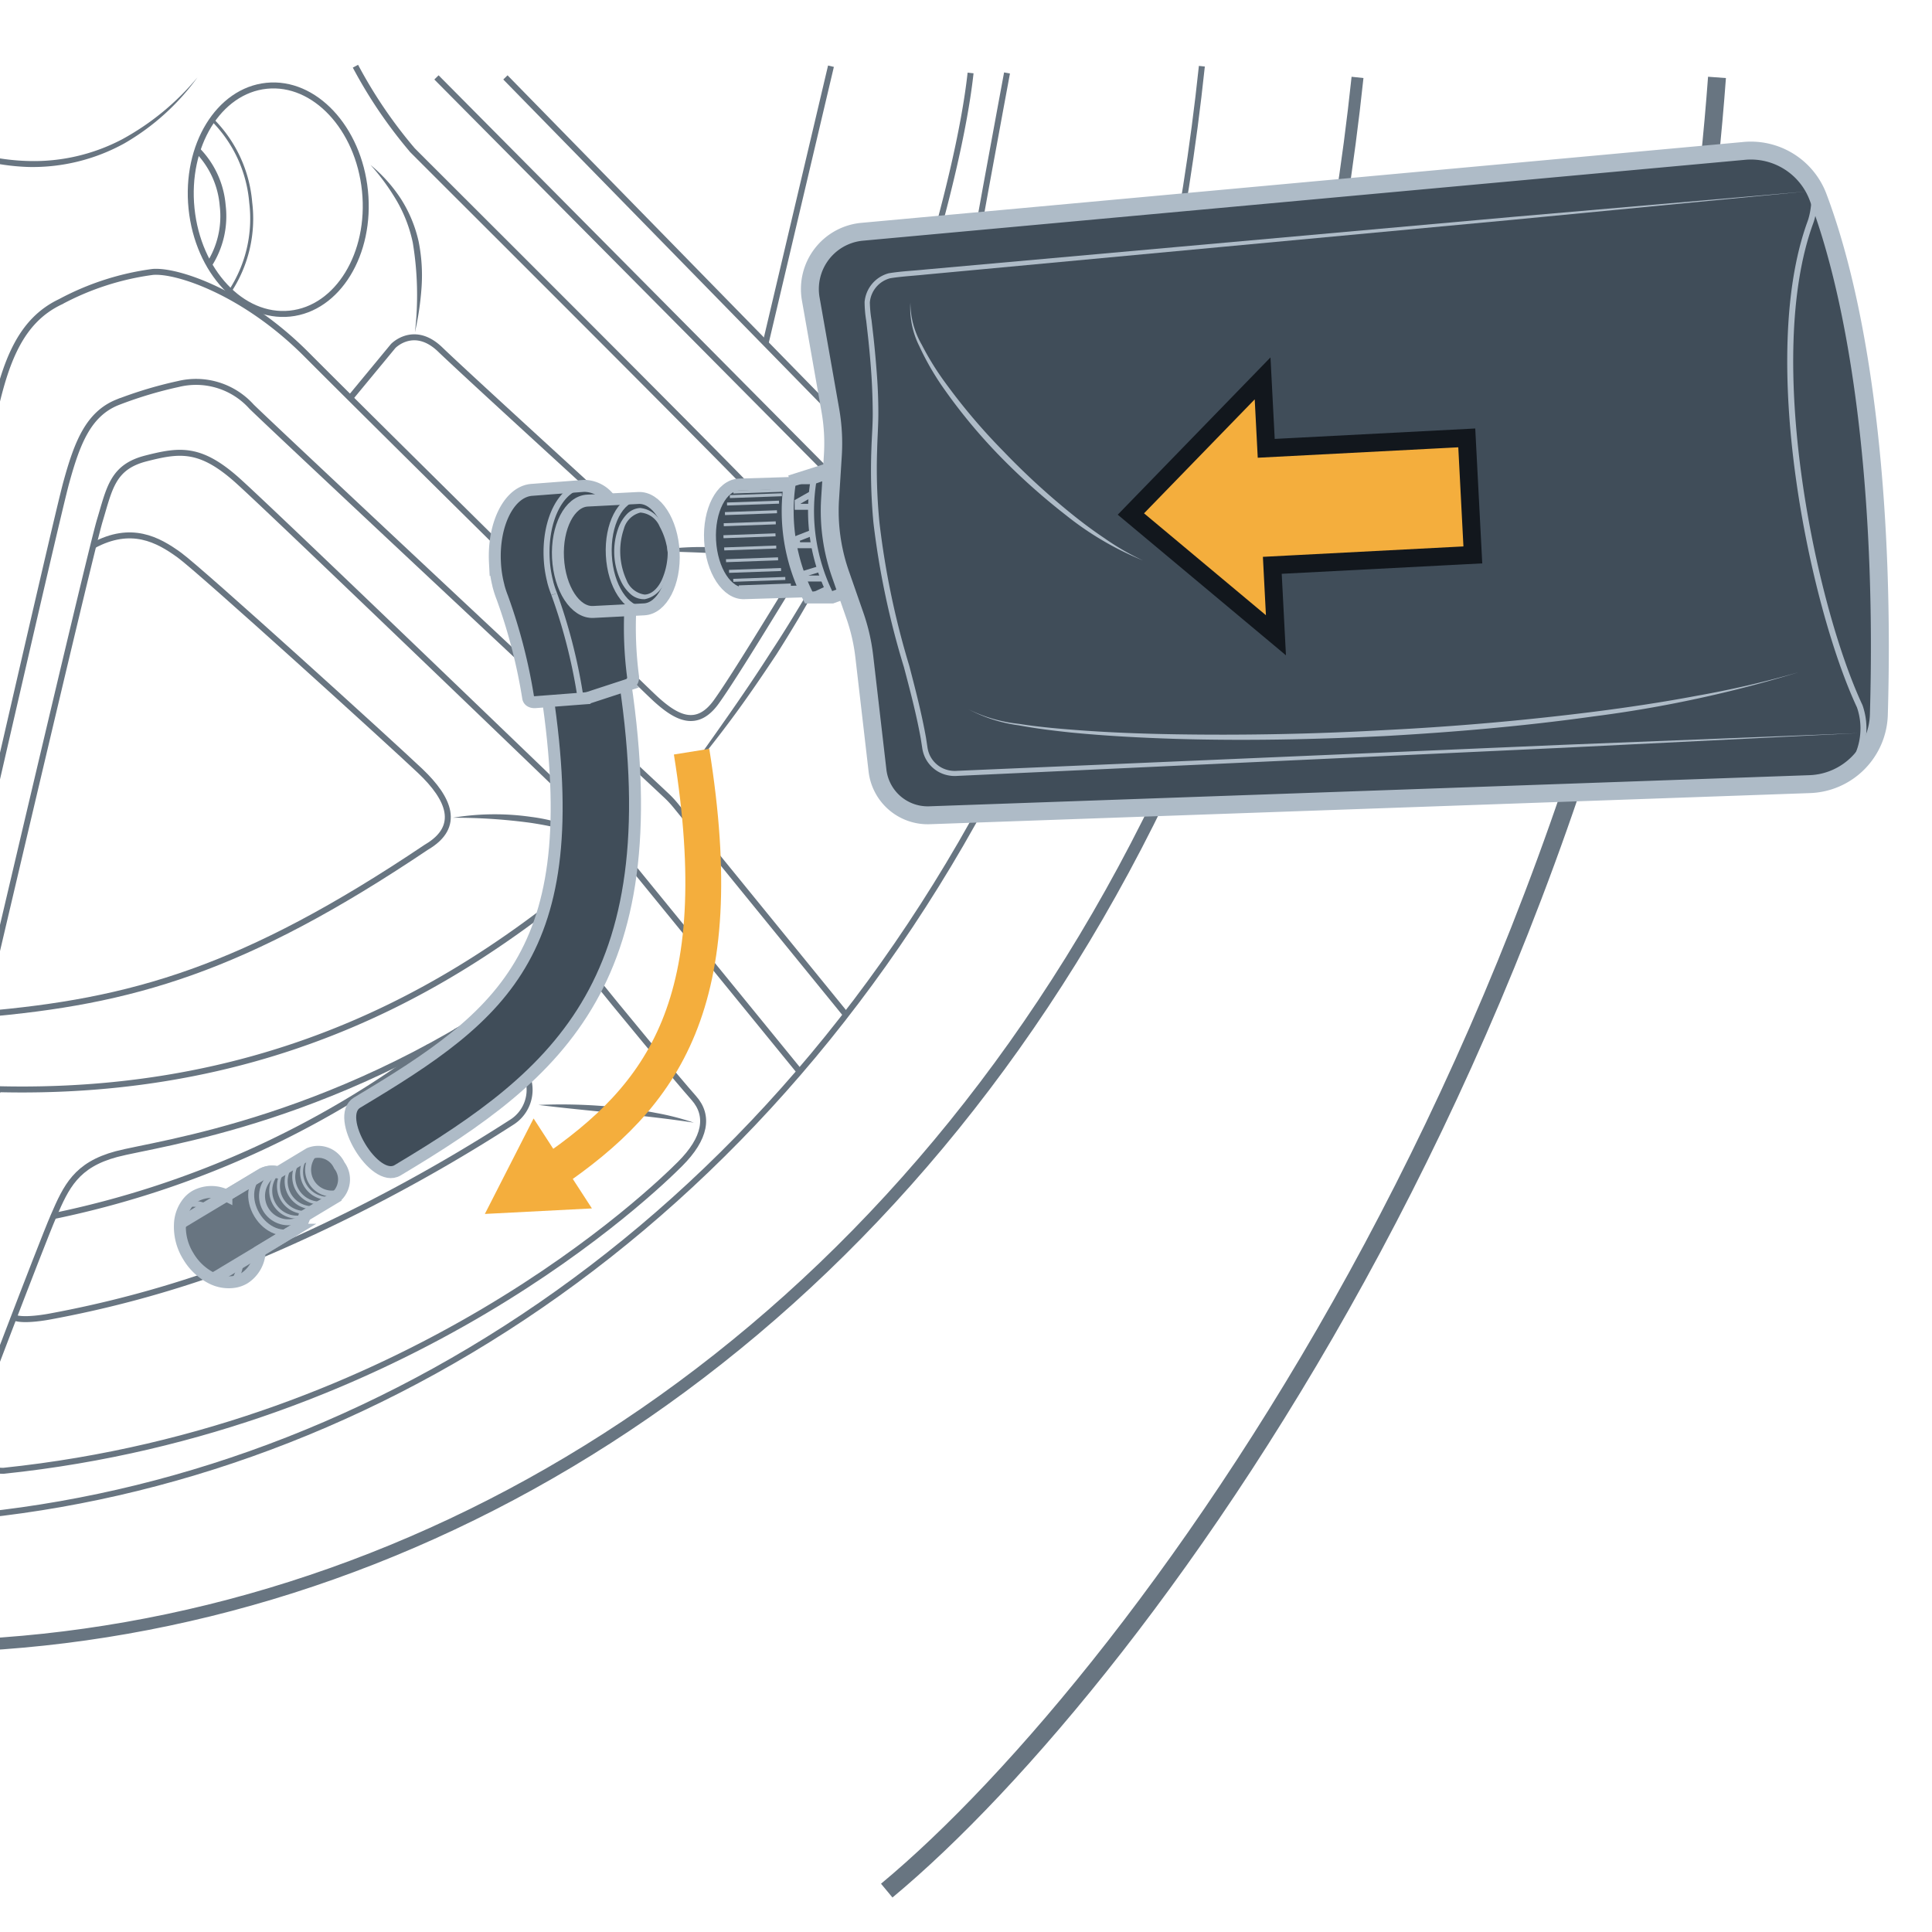 <svg xmlns="http://www.w3.org/2000/svg" width="161.749" height="161.749" viewBox="0 0 161.749 161.749"><g id="a62104e0-6dd0-4147-b9a1-d508024cc67b" data-name="Line"><path d="M17.341,106.769A92.257,92.257,0,0,1,4.232,110.21s-2.575.515-3.219,0" style="fill:none;stroke:#687581;stroke-miterlimit:10;stroke-width:0.5px"/><path d="M38.133,86.405c2.052-1.234,3.555-1.111,4.657.821a15.468,15.468,0,0,1,1.464,3.283,3.207,3.207,0,0,1-1.464,3.479,139.493,139.493,0,0,1-21.1,11.156" style="fill:none;stroke:#687581;stroke-miterlimit:10;stroke-width:0.5px"/><path d="M-62.318,120.909C.184,163.84,101.113,125.045,113.653,6.48" style="fill:none;stroke:#687581;stroke-miterlimit:10"/><path d="M-62.573,111.664C-4.609,151.478,88.992,115.5,100.621,5.543" style="fill:none;stroke:#687581;stroke-miterlimit:10;stroke-width:0.5px"/><path d="M74.239,158.284C95.658,140.5,138.09,83.21,143.748,6.48" style="fill:none;stroke:#687581;stroke-miterlimit:10;stroke-width:1.5px"/><ellipse cx="23.295" cy="16.719" rx="7.298" ry="9.587" transform="translate(-1.579 2.456) rotate(-5.837)" style="fill:none;stroke:#687581;stroke-miterlimit:10;stroke-width:0.5px"/><path d="M19.25,24.392a11.073,11.073,0,0,0,1.741-7.434,11.075,11.075,0,0,0-3.209-6.929" style="fill:none;stroke:#687581;stroke-miterlimit:10;stroke-width:0.25px"/><path d="M17.509,22.151A7.489,7.489,0,0,0,18.643,17.2a7.477,7.477,0,0,0-2.112-4.622" style="fill:none;stroke:#687581;stroke-miterlimit:10;stroke-width:0.5px"/><path d="M-19.4,6.48l2.965,6.368s1.885,5.42,1.38,8.918-12,50.977-12.662,53.612-1.212,5.353,1.206,6.67A113.489,113.489,0,0,0-15.559,86.5c1.677.576,3.654.266,4.395-3.285S-1.53,39.37-.542,34.853s2.223-7.989,5.6-9.588a22.636,22.636,0,0,1,7.74-2.5c2.059-.164,7.706,1.73,12.87,6.917S53.311,57.1,54.958,58.58s3.376,2.471,5.023.165,5.353-8.482,6.094-9.634,1.811-2.635-.741-5.518-29.562-29.755-30.8-31.017a39.2,39.2,0,0,1-4.776-7.033" style="fill:none;stroke:#687581;stroke-miterlimit:10;stroke-width:0.5px"/><path d="M-21.132,126.88S-8.859,96.87-7.706,94.153a61.453,61.453,0,0,0,2.718-8.564c.823-3.129,9.634-41.913,10.54-45.207s1.837-5.7,4.25-6.687a34.233,34.233,0,0,1,5.137-1.547,6.251,6.251,0,0,1,6.119,1.894c2.355,2.3,30.833,28.917,34.7,32.532a8.7,8.7,0,0,1,.814.871L70.828,84.958" style="fill:none;stroke:#687581;stroke-miterlimit:10;stroke-width:0.5px"/><path d="M-2.271,88.224s9.8-41.913,10.622-44.631,1.071-4.5,3.871-5.213,4.528-.962,7.658,1.837S50.1,69.12,50.1,69.12l1.729,2.059c-9.14,7.74-24.868,20.668-51.959,20.01A5.124,5.124,0,0,1-2.271,88.224Z" style="fill:none;stroke:#687581;stroke-miterlimit:10;stroke-width:0.5px"/><path d="M-1.5,84.919C10.986,83.86,20.374,81.225,35.69,70.932c2.964-1.729,1.894-4.1-.494-6.371S16.833,47.793,15.021,46.476s-4.042-2.517-7.209-.806" style="fill:none;stroke:#687581;stroke-miterlimit:10;stroke-width:0.5px"/><path d="M37.913,68.462a21.4,21.4,0,0,1,6.539-.073A14.89,14.89,0,0,1,50.594,70.6a24.071,24.071,0,0,0-3.055-1.078,29.85,29.85,0,0,0-3.159-.64A47.262,47.262,0,0,0,37.913,68.462Z" style="fill:#687581"/><path d="M-2.271,119.268s5.682-14.987,6.752-17.457,1.894-4.282,5.27-5.188S28.69,93.871,45.324,81.7c0,0,2.47-2.323,4.282,0s7.164,8.746,8.481,10.229.989,3.376-1.152,5.517S34.208,119.6.282,123.138C-2.024,123.138-3.086,121.412-2.271,119.268Z" style="fill:none;stroke:#687581;stroke-miterlimit:10;stroke-width:0.5px"/><path d="M45.077,92.506a44.706,44.706,0,0,1,6.566.2c1.089.121,2.179.253,3.256.466a22.243,22.243,0,0,1,3.188.816C53.761,93.328,49.43,93.045,45.077,92.506Z" style="fill:#687581"/><path d="M4.481,101.811A79.029,79.029,0,0,0,35.944,87.633" style="fill:none;stroke:#687581;stroke-miterlimit:10;stroke-width:0.5px"/><line x1="-0.13" y1="91.189" x2="-15.121" y2="127.311" style="fill:none;stroke:#687581;stroke-miterlimit:10;stroke-width:0.5px"/><line x1="51.829" y1="71.179" x2="66.942" y2="89.716" style="fill:none;stroke:#687581;stroke-miterlimit:10;stroke-width:0.5px"/><path d="M29.32,33.322l3.6-4.356s1.743-1.819,3.94.3S50.876,42.15,52.164,43.362a3.928,3.928,0,0,1,.91,4.926c-1.061,1.742-3.253,5.3-3.253,5.3" style="fill:none;stroke:#687581;stroke-miterlimit:10;stroke-width:0.5px"/><path d="M54.589,46.134a25.333,25.333,0,0,1,5.6-.293,22.634,22.634,0,0,1,5.535.931c-.936-.076-1.857-.19-2.784-.253s-1.85-.139-2.777-.179C58.314,46.235,56.461,46.193,54.589,46.134Z" style="fill:#687581"/><path d="M34.737,27.829a26.9,26.9,0,0,0-.177-7.506,11.791,11.791,0,0,0-1.319-3.466,18.513,18.513,0,0,0-2.217-3.046,12.659,12.659,0,0,1,2.547,2.847,11.168,11.168,0,0,1,1.477,3.559,14.49,14.49,0,0,1,.245,3.838A24.762,24.762,0,0,1,34.737,27.829Z" style="fill:#687581"/><path d="M36.541,6.48,71.3,41.518a7.184,7.184,0,0,1,.744.88L85.481,61.12" style="fill:none;stroke:#687581;stroke-miterlimit:10;stroke-width:0.5px"/><path d="M56.806,65.725c1.36-1.831,2.675-3.691,3.981-5.555s2.585-3.747,3.807-5.665c1.254-1.9,2.422-3.85,3.574-5.811,1.132-1.972,2.21-3.976,3.213-6.025A58.512,58.512,0,0,1,68.5,48.881c-1.087,2.009-2.265,3.968-3.491,5.9-1.262,1.9-2.548,3.79-3.916,5.618S58.309,64.008,56.806,65.725Z" style="fill:#687581"/><path d="M42.314,6.48,70.063,34.853A2.907,2.907,0,0,0,73.6,33.8c1.235-2,6.587-17.975,7.658-27.691" style="fill:none;stroke:#687581;stroke-miterlimit:10;stroke-width:0.5px"/><line x1="64.094" y1="28.749" x2="69.569" y2="5.543" style="fill:none;stroke:#687581;stroke-miterlimit:10;stroke-width:0.5px"/><path d="M84.309,6.109S80.85,24.718,80.6,26.7s-.988,4.659,1.235,7.1,9.616,12.972,9.616,12.972" style="fill:none;stroke:#687581;stroke-miterlimit:10;stroke-width:0.5px"/><line x1="72.746" y1="34.682" x2="87.932" y2="55.733" style="fill:none;stroke:#687581;stroke-miterlimit:10;stroke-width:0.5px"/><path d="M-11.821,6.48a18.759,18.759,0,0,0,6.386,5.042A18.523,18.523,0,0,0,2.4,13.48a15.87,15.87,0,0,0,7.834-1.822A21.689,21.689,0,0,0,16.531,6.48,19.735,19.735,0,0,1,10.419,12,15.889,15.889,0,0,1,2.394,13.98a18.379,18.379,0,0,1-8-2.117A17.325,17.325,0,0,1-11.821,6.48Z" style="fill:#687581"/><path d="M28.405,97.564a1.94,1.94,0,0,0-2.506-.985l-2.616,1.577a1.781,1.781,0,0,0-1.385.164l-2.944,1.769a2.815,2.815,0,0,0-2.616.054,2.32,2.32,0,0,0-.7.656,3.107,3.107,0,0,0-.574,1.7,4.65,4.65,0,0,0,.7,2.67,4.755,4.755,0,0,0,2.032,1.878,3.142,3.142,0,0,0,1.75.282,2.359,2.359,0,0,0,.921-.319,2.8,2.8,0,0,0,1.276-2.278l2.944-1.778a1.784,1.784,0,0,0,.8-1.148l2.607-1.568A1.938,1.938,0,0,0,28.405,97.564Z" style="fill:#687581;stroke:#aebbc7;stroke-miterlimit:10"/><path d="M15.636,100.8a3.064,3.064,0,0,1,1.705.265" style="fill:none;stroke:#aebbc7;stroke-miterlimit:10;stroke-width:0.5px"/><path d="M20.121,105.7a3.186,3.186,0,0,1-.575,1.622" style="fill:none;stroke:#aebbc7;stroke-miterlimit:10;stroke-width:0.5px"/><path d="M25.874,96.582a2.205,2.205,0,0,0,2.2,3.655" style="fill:none;stroke:#aebbc7;stroke-miterlimit:10;stroke-width:0.25px"/><path d="M25.229,96.976a2.2,2.2,0,0,0,2.2,3.654" style="fill:none;stroke:#aebbc7;stroke-miterlimit:10;stroke-width:0.25px"/><path d="M24.583,97.369a2.205,2.205,0,0,0,2.2,3.655" style="fill:none;stroke:#aebbc7;stroke-miterlimit:10;stroke-width:0.25px"/><path d="M23.938,97.763a2.205,2.205,0,0,0,2.2,3.655" style="fill:none;stroke:#aebbc7;stroke-miterlimit:10;stroke-width:0.25px"/><path d="M23.293,98.156a2.205,2.205,0,0,0,2.2,3.655" style="fill:none;stroke:#aebbc7;stroke-miterlimit:10;stroke-width:0.25px"/><path d="M26.358,96.55a1.992,1.992,0,0,0,1.984,3.3" style="fill:none;stroke:#aebbc7;stroke-miterlimit:10;stroke-width:0.5px"/><path d="M21.9,98.317c-.986.592-1.161,2.11-.392,3.391s2.192,1.838,3.178,1.246" style="fill:none;stroke:#aebbc7;stroke-miterlimit:10;stroke-width:0.5px"/><path d="M21.743,104.728a2.8,2.8,0,0,1-1.276,2.278,2.359,2.359,0,0,1-.921.319,3.142,3.142,0,0,1-1.75-.282,4.755,4.755,0,0,1-2.032-1.878,4.65,4.65,0,0,1-.7-2.67,3.107,3.107,0,0,1,.574-1.7,2.32,2.32,0,0,1,.7-.656,2.815,2.815,0,0,1,2.616-.054" style="fill:none;stroke:#aebbc7;stroke-miterlimit:10;stroke-width:0.5px"/><path d="M23.283,98.156a1.781,1.781,0,0,0-1.385.164l-2.944,1.769L15.39,102.23a1.8,1.8,0,0,0-.328.265" style="fill:none;stroke:#aebbc7;stroke-miterlimit:10"/><path d="M25.489,101.8a1.784,1.784,0,0,1-.8,1.148l-2.944,1.778-3.564,2.142a1.821,1.821,0,0,1-.383.173" style="fill:none;stroke:#aebbc7;stroke-miterlimit:10"/><path d="M28.1,100.237a2.2,2.2,0,0,0-2.2-3.654l-3.325,2a2.2,2.2,0,0,0,2.2,3.654Z" style="fill:none;stroke:#aebbc7;stroke-miterlimit:10;stroke-width:0.5px"/></g><g id="ba26ea3b-5ac6-4d1a-9fce-e07ebd3cc491" data-name="Annotations"><path d="M152.226,16.543a6.258,6.258,0,0,0-.6-1.2,5.98,5.98,0,0,0-5.669-2.707L72.11,19.411a4.815,4.815,0,0,0-4.23,5.627l1.636,9.3a16.158,16.158,0,0,1,.211,3.785l-.066,1.051-3.517,1.117c-.008.05-.012.1-.016.149l-4.267.132c-1.464.074-2.544,2.172-2.412,4.683s1.418,4.485,2.878,4.411l5.124-.156c.082.173.169.342.256.515h1.954l1.228-.445.685,1.962a16.037,16.037,0,0,1,.787,3.426l1.1,9.544a4.235,4.235,0,0,0,4.312,3.747l73.739-2.609A5.794,5.794,0,0,0,154.7,64.6a6.091,6.091,0,0,0,2.6-4.837C157.777,43.566,156.224,27.189,152.226,16.543Z" style="fill:#404d59"/><path d="M145.956,12.64,72.108,19.411a4.818,4.818,0,0,0-4.23,5.626l1.638,9.3a16,16,0,0,1,.211,3.785l-.23,3.644a16.005,16.005,0,0,0,.858,6.275l1.22,3.5a16.018,16.018,0,0,1,.784,3.423l1.106,9.547a4.233,4.233,0,0,0,4.313,3.745l73.74-2.608a6,6,0,0,0,5.784-5.881c.474-16.2-1.077-32.577-5.076-43.225A6.01,6.01,0,0,0,145.956,12.64Z" style="fill:none;stroke:#aebbc7;stroke-miterlimit:10;stroke-width:1.5px"/><path d="M151.621,15.349c.485.653.264,2.4-.05,3.257-4.157,11.348.172,32.06,4.125,40.518a5.64,5.64,0,0,1-1,5.481" style="fill:none;stroke:#aebbc7;stroke-miterlimit:10;stroke-width:0.5px"/><path d="M151.21,16.032,126.663,18.4l-24.554,2.289L77.555,22.98c-1.006.108-2.084.161-3.03.316a2.294,2.294,0,0,0-1.7,2.016,10.023,10.023,0,0,0,.14,1.487l.177,1.535c.11,1.024.2,2.05.276,3.079s.116,2.06.119,3.1-.076,2.07-.1,3.088a46.384,46.384,0,0,0,.189,6.126,68.609,68.609,0,0,0,2.5,12.016c.518,1.991,1.037,3.983,1.4,6.023l.118.77a2.472,2.472,0,0,0,.191.676,2.307,2.307,0,0,0,.932,1.023,2.375,2.375,0,0,0,1.366.3l1.54-.067,24.638-1.057,24.638-1.058,24.641-.975L130.958,62.6l-24.634,1.144L81.689,64.888l-1.54.071a2.8,2.8,0,0,1-1.6-.353,2.733,2.733,0,0,1-1.114-1.216,2.9,2.9,0,0,1-.23-.8l-.117-.753c-.362-2.007-.886-4-1.409-5.98a68.8,68.8,0,0,1-2.553-12.085,46.885,46.885,0,0,1-.171-6.191c.03-1.036.12-2.055.111-3.072s-.042-2.043-.108-3.065-.158-2.042-.265-3.062l-.172-1.528a10.016,10.016,0,0,1-.136-1.578,2.731,2.731,0,0,1,2.031-2.4c1.079-.175,2.062-.207,3.1-.317l24.563-2.2,24.563-2.2Z" style="fill:#aebbc7"/><path d="M76.219,25.319a7.046,7.046,0,0,0,.962,3.558,23.2,23.2,0,0,0,1.962,3.169,50.45,50.45,0,0,0,4.83,5.7,60.765,60.765,0,0,0,5.493,5.075c.965.79,1.961,1.543,3,2.238a20.786,20.786,0,0,0,3.242,1.871,26.061,26.061,0,0,1-6.477-3.807,54.2,54.2,0,0,1-5.614-5.03,46.092,46.092,0,0,1-4.786-5.827,22.872,22.872,0,0,1-1.866-3.285A7.148,7.148,0,0,1,76.219,25.319Z" style="fill:#aebbc7"/><path d="M81.114,59.4a12.478,12.478,0,0,0,4.184,1.2c1.441.229,2.9.368,4.352.482,2.911.235,5.831.347,8.752.393q8.761.141,17.521-.351,8.752-.435,17.456-1.528c2.9-.368,5.788-.8,8.659-1.341a82.825,82.825,0,0,0,8.539-1.973,103.224,103.224,0,0,1-17.147,3.695c-5.8.814-11.637,1.316-17.481,1.645-5.846.287-11.7.412-17.556.236-2.926-.094-5.851-.247-8.765-.534-1.456-.154-2.911-.335-4.351-.6A12.515,12.515,0,0,1,81.114,59.4Z" style="fill:#aebbc7"/><path d="M66.128,40.437l-4.267.132c-1.464.074-2.544,2.172-2.412,4.683s1.418,4.485,2.878,4.411l5.124-.156" style="fill:none;stroke:#aebbc7;stroke-miterlimit:10"/><line x1="61.857" y1="49.132" x2="66.213" y2="48.976" style="fill:none;stroke:#aebbc7;stroke-miterlimit:10;stroke-width:0.25px"/><line x1="61.39" y1="48.585" x2="65.747" y2="48.428" style="fill:none;stroke:#aebbc7;stroke-miterlimit:10;stroke-width:0.25px"/><line x1="61.035" y1="47.836" x2="65.392" y2="47.68" style="fill:none;stroke:#aebbc7;stroke-miterlimit:10;stroke-width:0.25px"/><line x1="60.784" y1="46.942" x2="65.141" y2="46.785" style="fill:none;stroke:#aebbc7;stroke-miterlimit:10;stroke-width:0.25px"/><line x1="60.632" y1="45.956" x2="64.988" y2="45.799" style="fill:none;stroke:#aebbc7;stroke-miterlimit:10;stroke-width:0.25px"/><line x1="60.57" y1="44.934" x2="64.926" y2="44.777" style="fill:none;stroke:#aebbc7;stroke-miterlimit:10;stroke-width:0.25px"/><line x1="60.593" y1="43.93" x2="64.949" y2="43.773" style="fill:none;stroke:#aebbc7;stroke-miterlimit:10;stroke-width:0.25px"/><line x1="60.694" y1="42.999" x2="65.05" y2="42.843" style="fill:none;stroke:#aebbc7;stroke-miterlimit:10;stroke-width:0.25px"/><line x1="60.866" y1="42.196" x2="65.222" y2="42.04" style="fill:none;stroke:#aebbc7;stroke-miterlimit:10;stroke-width:0.25px"/><line x1="61.103" y1="41.576" x2="65.459" y2="41.42" style="fill:none;stroke:#aebbc7;stroke-miterlimit:10;stroke-width:0.25px"/><line x1="61.398" y1="41.194" x2="65.754" y2="41.037" style="fill:none;stroke:#aebbc7;stroke-miterlimit:10;stroke-width:0.25px"/><path d="M69.661,39.169l-3.515,1.119a15.73,15.73,0,0,0,1.559,9.735h1.956l1.23-.445" style="fill:none;stroke:#aebbc7;stroke-miterlimit:10"/><path d="M69.661,50.023a15.73,15.73,0,0,1-1.56-9.735l1.523-.537" style="fill:none;stroke:#aebbc7;stroke-miterlimit:10;stroke-width:0.5px"/><line x1="68.101" y1="40.288" x2="66.146" y2="40.288" style="fill:none;stroke:#aebbc7;stroke-miterlimit:10;stroke-width:0.5px"/><polyline points="67.987 41.332 66.779 42.017 66.779 42.431 67.92 42.431" style="fill:none;stroke:#aebbc7;stroke-miterlimit:10;stroke-width:0.5px"/><polyline points="68.011 44.596 66.682 45.116 66.779 45.647 68.16 45.647" style="fill:none;stroke:#aebbc7;stroke-miterlimit:10;stroke-width:0.5px"/><polyline points="68.656 47.624 67.383 48.013 67.5 48.434 68.944 48.434" style="fill:none;stroke:#aebbc7;stroke-miterlimit:10;stroke-width:0.5px"/><line x1="67.705" y1="50.023" x2="69.302" y2="49.283" style="fill:none;stroke:#aebbc7;stroke-miterlimit:10;stroke-width:0.5px"/><path d="M33.286,97.978c-1.936,1.158-5.324-4.51-3.388-5.667C42.383,84.849,49.27,79.528,45.636,56.967l6.518-1.05C56.354,81.983,46.982,89.792,33.286,97.978Z" style="fill:#404d59;stroke:#aebbc7;stroke-miterlimit:10"/><path d="M46.061,98.194C55.564,91.72,61.28,83.943,57.9,62.93" style="fill:none;stroke:#f4ae3d;stroke-miterlimit:10;stroke-width:3px"/><polygon points="49.555 101.17 40.593 101.632 44.672 93.639 49.555 101.17" style="fill:#f4ae3d"/><path d="M56.4,46.213c-.132-2.576-1.455-4.605-2.952-4.526l-2.383.123A2.7,2.7,0,0,0,48.9,40.677l-4.333.334c-1.9.1-3.3,2.819-3.129,6.08a9.475,9.475,0,0,0,.3,1.963.036.036,0,0,1,0,.02,8.2,8.2,0,0,0,.318.965l.012.037a45.546,45.546,0,0,1,2.152,8.332c.037.289.326.4.6.375l4.106-.313h.017a1.929,1.929,0,0,0,.408-.082l3.216-1.052a.647.647,0,0,0,.441-.684,32.94,32.94,0,0,1-.243-5.578l1.154-.058h.008C55.425,50.938,56.53,48.786,56.4,46.213Z" style="fill:#404d59"/><path d="M55.9,46.237a5.7,5.7,0,0,0-.67-2.149,1.914,1.914,0,0,0-1.614-1.176,1.912,1.912,0,0,0-1.387,1.373,5.831,5.831,0,0,0,.219,4.27,1.914,1.914,0,0,0,1.52,1.223c.672-.016,1.206-.667,1.485-1.334a5.71,5.71,0,0,0,.447-2.207,5.3,5.3,0,0,1-.219,2.3,2.2,2.2,0,0,1-1.693,1.628,1.679,1.679,0,0,1-1.2-.43,3.322,3.322,0,0,1-.749-.968,5.748,5.748,0,0,1-.238-4.646,3.31,3.31,0,0,1,.646-1.039A1.681,1.681,0,0,1,53.6,42.53a2.2,2.2,0,0,1,1.85,1.445A5.3,5.3,0,0,1,55.9,46.237Z" style="fill:#aebbc7"/><path d="M49.669,51.234c-1.5.076-2.82-1.949-2.952-4.525s.975-4.727,2.473-4.8l4.256-.218c1.5-.077,2.82,1.949,2.953,4.525s-.976,4.726-2.474,4.8Z" style="fill:none;stroke:#aebbc7;stroke-miterlimit:10"/><path d="M53.446,41.687c-1.5.077-2.606,2.227-2.474,4.8s1.455,4.6,2.953,4.525" style="fill:none;stroke:#aebbc7;stroke-miterlimit:10;stroke-width:0.5px"/><path d="M51.063,41.81A2.7,2.7,0,0,0,48.9,40.677l-4.333.332c-1.9.1-3.3,2.82-3.129,6.081a9.485,9.485,0,0,0,.3,1.963.036.036,0,0,1,0,.02,8.455,8.455,0,0,0,.317.965l.013.037a45.632,45.632,0,0,1,2.15,8.334c.037.287.327.4.6.376l4.124-.317a1.67,1.67,0,0,0,.407-.081l3.216-1.052A.643.643,0,0,0,53,56.652a32.006,32.006,0,0,1-.231-5.635" style="fill:none;stroke:#aebbc7;stroke-miterlimit:10"/><path d="M48.9,40.677c-1.9.1-3.3,2.819-3.13,6.081a9.475,9.475,0,0,0,.3,1.962.038.038,0,0,1,0,.021,8.247,8.247,0,0,0,.318.964l.012.037" style="fill:none;stroke:#aebbc7;stroke-miterlimit:10;stroke-width:0.5px"/><path d="M46.4,49.742a45.663,45.663,0,0,1,2.151,8.335.461.461,0,0,0,.6.375" style="fill:none;stroke:#aebbc7;stroke-miterlimit:10;stroke-width:0.5px"/><polygon points="122.799 36.661 106.01 37.534 105.706 31.678 94.679 43.033 106.823 53.185 106.519 47.329 123.308 46.457 122.799 36.661" style="fill:#f4ae3d;stroke:#12171d;stroke-miterlimit:10;stroke-width:1.5px"/></g></svg>
